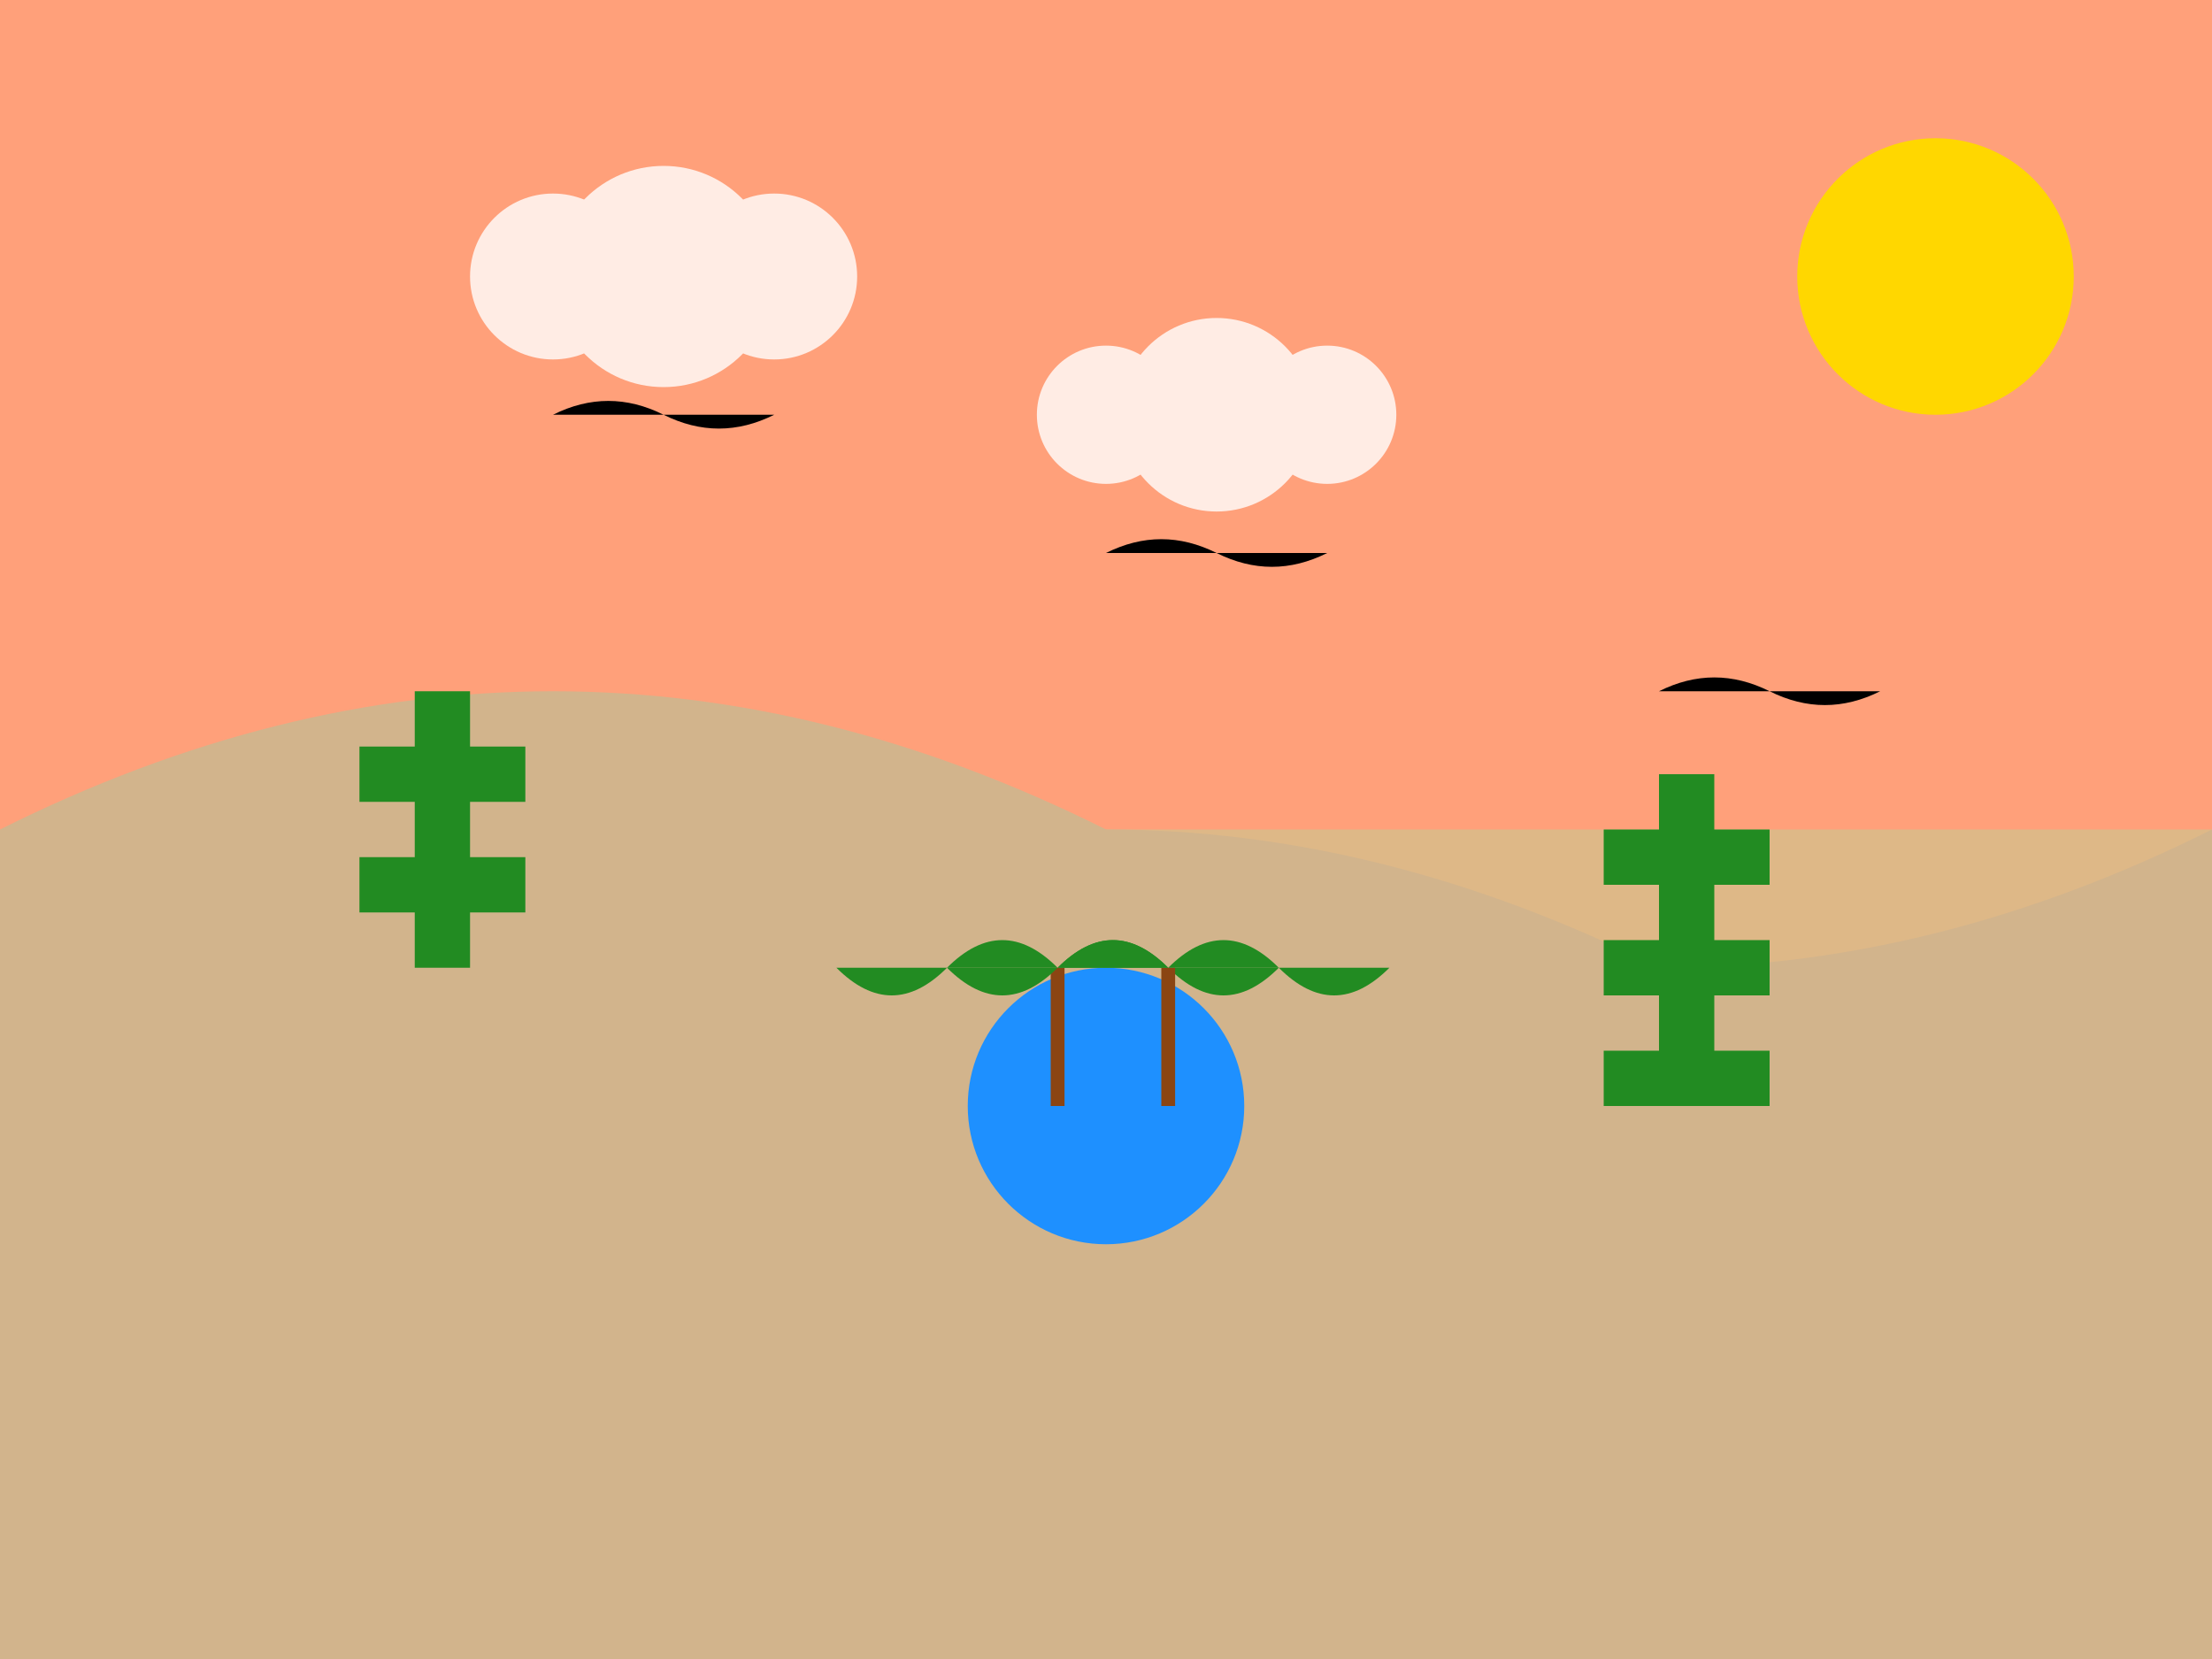 <?xml version="1.0" encoding="UTF-8"?>
<svg width="800" height="600" viewBox="0 0 800 600" xmlns="http://www.w3.org/2000/svg">
  <!-- Sky -->
  <rect width="800" height="600" fill="#FFA07A"/>
  
  <!-- Sun -->
  <circle cx="700" cy="100" r="50" fill="#FFD700"/>
  
  <!-- Clouds -->
  <g fill="#FFFFFF" opacity="0.8">
    <circle cx="200" cy="100" r="30"/>
    <circle cx="240" cy="100" r="40"/>
    <circle cx="280" cy="100" r="30"/>
    <circle cx="400" cy="150" r="25"/>
    <circle cx="440" cy="150" r="35"/>
    <circle cx="480" cy="150" r="25"/>
  </g>
  
  <!-- Desert Ground -->
  <rect x="0" y="300" width="800" height="300" fill="#DEB887"/>
  
  <!-- Sand Dunes -->
  <g fill="#D2B48C">
    <!-- Left Dune -->
    <path d="M0,300 Q200,200 400,300 T800,300 L800,600 L0,600 Z"/>
    <!-- Middle Dune -->
    <path d="M200,350 Q400,250 600,350 T800,350 L800,600 L200,600 Z"/>
    <!-- Right Dune -->
    <path d="M400,400 Q600,300 800,400 T800,400 L800,600 L400,600 Z"/>
  </g>
  
  <!-- Cactus -->
  <g>
    <!-- Left Cactus -->
    <rect x="150" y="250" width="20" height="100" fill="#228B22"/>
    <rect x="130" y="270" width="60" height="20" fill="#228B22"/>
    <rect x="130" y="310" width="60" height="20" fill="#228B22"/>
    
    <!-- Right Cactus -->
    <rect x="600" y="280" width="20" height="120" fill="#228B22"/>
    <rect x="580" y="300" width="60" height="20" fill="#228B22"/>
    <rect x="580" y="340" width="60" height="20" fill="#228B22"/>
    <rect x="580" y="380" width="60" height="20" fill="#228B22"/>
  </g>
  
  <!-- Oasis -->
  <g>
    <!-- Water -->
    <circle cx="400" cy="400" r="50" fill="#1E90FF"/>
    <!-- Palm Trees -->
    <g>
      <!-- Left Palm -->
      <rect x="380" y="350" width="5" height="50" fill="#8B4513"/>
      <path d="M382.5,350 Q362.5,330 342.5,350 T302.5,350" fill="#228B22"/>
      <path d="M382.5,350 Q402.5,330 422.5,350 T462.5,350" fill="#228B22"/>
      
      <!-- Right Palm -->
      <rect x="420" y="350" width="5" height="50" fill="#8B4513"/>
      <path d="M422.5,350 Q402.5,330 382.5,350 T342.5,350" fill="#228B22"/>
      <path d="M422.5,350 Q442.5,330 462.5,350 T502.5,350" fill="#228B22"/>
    </g>
  </g>
  
  <!-- Birds -->
  <g fill="#000000">
    <path d="M200,150 Q220,140 240,150 T280,150"/>
    <path d="M400,200 Q420,190 440,200 T480,200"/>
    <path d="M600,250 Q620,240 640,250 T680,250"/>
  </g>
</svg> 